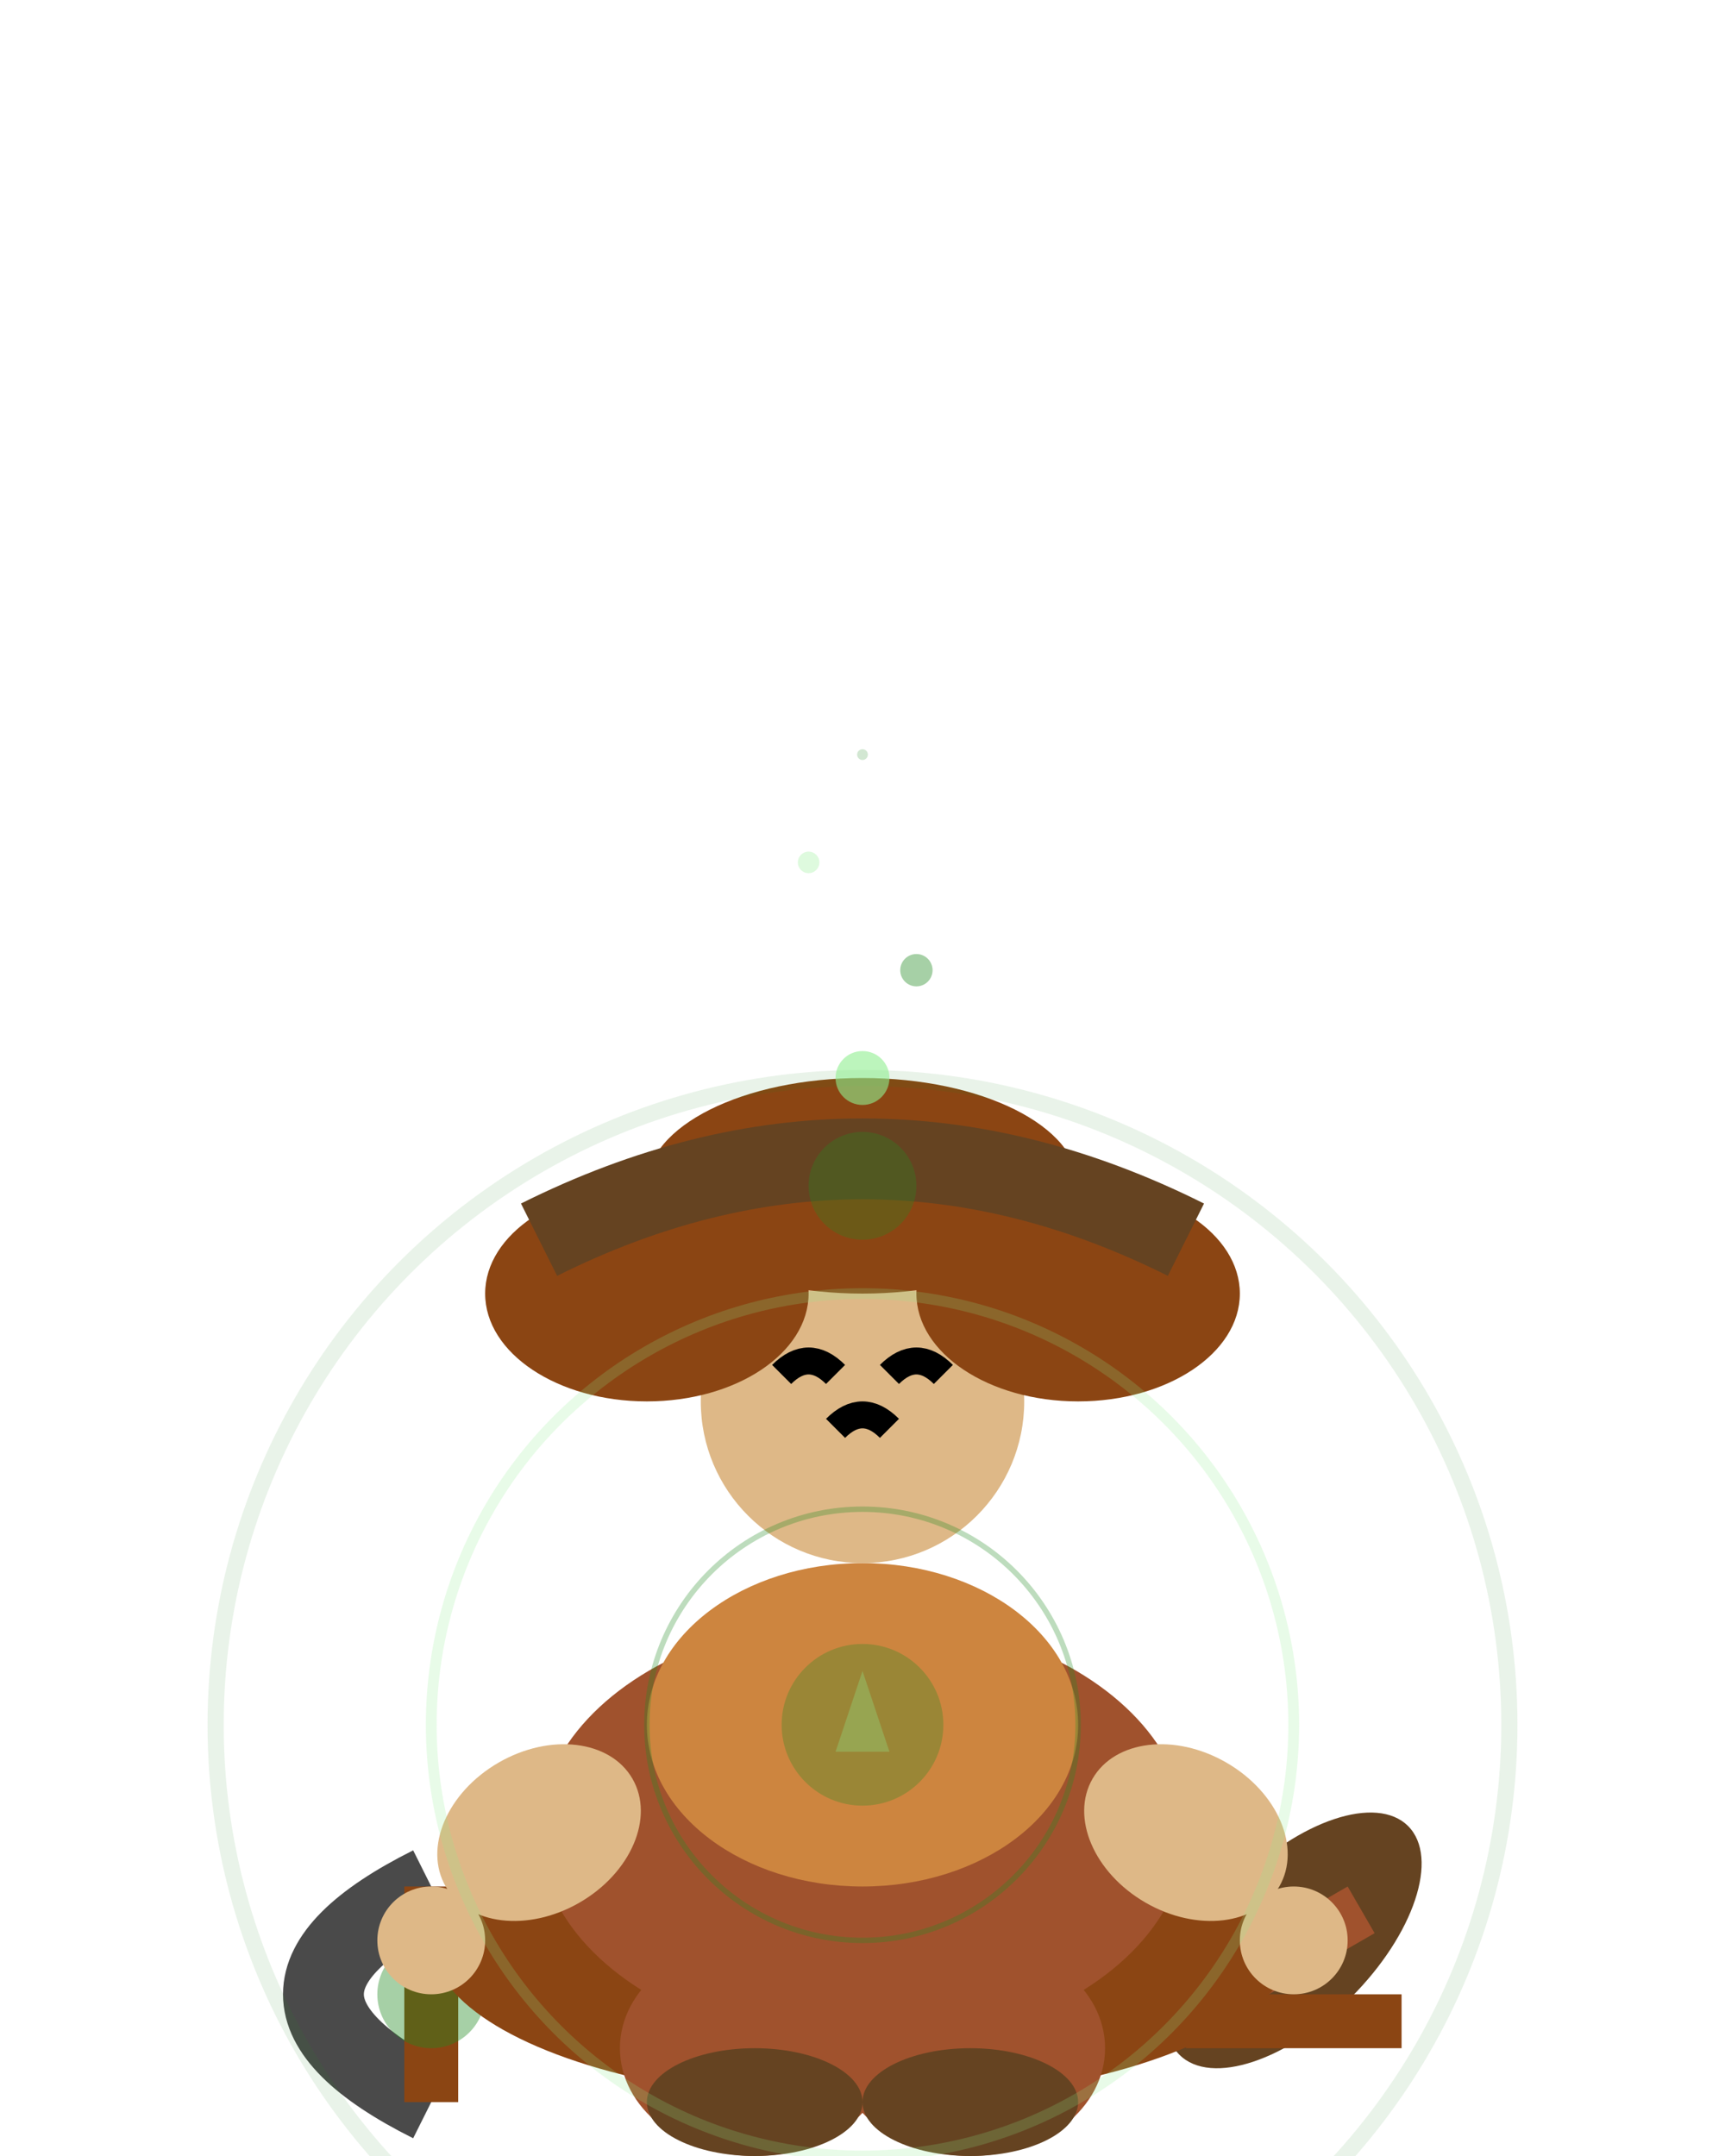 <svg width="32" height="40" viewBox="0 0 32 40" xmlns="http://www.w3.org/2000/svg">
  <!-- Huntress Death - Fallen state -->
  
  <!-- Bow (dropped, lying on ground) -->
  <path d="M 8 35 Q 6 36 6 37 Q 6 38 8 39" stroke="#4A4A4A" stroke-width="1.5" fill="none"/>
  <line x1="8" y1="35" x2="8" y2="39" stroke="#8B4513" stroke-width="1"/>
  <circle cx="8" cy="37" r="1" fill="#228B22" opacity="0.4"/>
  
  <!-- Quiver (fallen off, scattered arrows) -->
  <ellipse cx="24" cy="36" rx="1.5" ry="3" fill="#654321" transform="rotate(45 24 36)"/>
  <rect x="22" y="34" width="1" height="4" fill="#8B4513" transform="rotate(30 22 34)"/>
  <rect x="25" y="35" width="1" height="4" fill="#A0522D" transform="rotate(60 25 35)"/>
  <rect x="26" y="37" width="1" height="4" fill="#8B4513" transform="rotate(90 26 37)"/>
  
  <!-- Body - lying down, defeated -->
  <ellipse cx="16" cy="36" rx="8" ry="3" fill="#8B4513"/>
  <ellipse cx="16" cy="34" rx="6" ry="4" fill="#A0522D"/>
  <ellipse cx="16" cy="32" rx="4" ry="3" fill="#CD853F"/>
  
  <!-- Nature emblem on chest (fading) -->
  <circle cx="16" cy="32" r="1.5" fill="#228B22" opacity="0.3"/>
  <polygon points="16,31 15.5,32.5 16.5,32.5" fill="#90EE90" opacity="0.3"/>
  
  <!-- Arms - fallen to sides -->
  <ellipse cx="10" cy="34" rx="2" ry="1.5" fill="#DEB887" transform="rotate(-30 10 34)"/>
  <ellipse cx="22" cy="34" rx="2" ry="1.5" fill="#DEB887" transform="rotate(30 22 34)"/>
  
  <!-- Hands -->
  <circle cx="8" cy="36" r="1" fill="#DEB887"/>
  <circle cx="24" cy="36" r="1" fill="#DEB887"/>
  
  <!-- Head (turned to side, eyes closed) -->
  <circle cx="16" cy="26" r="3" fill="#DEB887"/>
  <path d="M 14.5 25.5 Q 15 25 15.5 25.5" stroke="#000000" stroke-width="0.5" fill="none"/>
  <path d="M 16.5 25.5 Q 17 25 17.5 25.5" stroke="#000000" stroke-width="0.5" fill="none"/>
  <path d="M 15.5 26.5 Q 16 26 16.5 26.5" stroke="#000000" stroke-width="0.5" fill="none"/>
  
  <!-- Hair (spread out) -->
  <ellipse cx="12" cy="24" rx="3" ry="2" fill="#8B4513"/>
  <ellipse cx="20" cy="24" rx="3" ry="2" fill="#8B4513"/>
  <ellipse cx="16" cy="22" rx="4" ry="2" fill="#8B4513"/>
  
  <!-- Hood/cap detail (disheveled) -->
  <path d="M 10 23 Q 16 20 22 23" stroke="#654321" stroke-width="1.5" fill="none"/>
  <circle cx="16" cy="22" r="1" fill="#228B22" opacity="0.3"/>
  
  <!-- Leg armor (collapsed) -->
  <ellipse cx="14" cy="38" rx="2.5" ry="2" fill="#A0522D"/>
  <ellipse cx="18" cy="38" rx="2.5" ry="2" fill="#A0522D"/>
  
  <!-- Boots -->
  <ellipse cx="14" cy="39" rx="2" ry="1" fill="#654321"/>
  <ellipse cx="18" cy="39" rx="2" ry="1" fill="#654321"/>
  
  <!-- Death effects - fading energy -->
  <circle cx="16" cy="32" r="12" fill="none" stroke="#228B22" stroke-width="0.3" opacity="0.1"/>
  <circle cx="16" cy="32" r="8" fill="none" stroke="#90EE90" stroke-width="0.2" opacity="0.2"/>
  <circle cx="16" cy="32" r="4" fill="none" stroke="#228B22" stroke-width="0.1" opacity="0.3"/>
  
  <!-- Soul/spirit effect rising -->
  <circle cx="16" cy="20" r="0.5" fill="#90EE90" opacity="0.6"/>
  <circle cx="17" cy="18" r="0.3" fill="#228B22" opacity="0.4"/>
  <circle cx="15" cy="16" r="0.2" fill="#90EE90" opacity="0.3"/>
  <circle cx="16" cy="14" r="0.1" fill="#228B22" opacity="0.2"/>
</svg> 